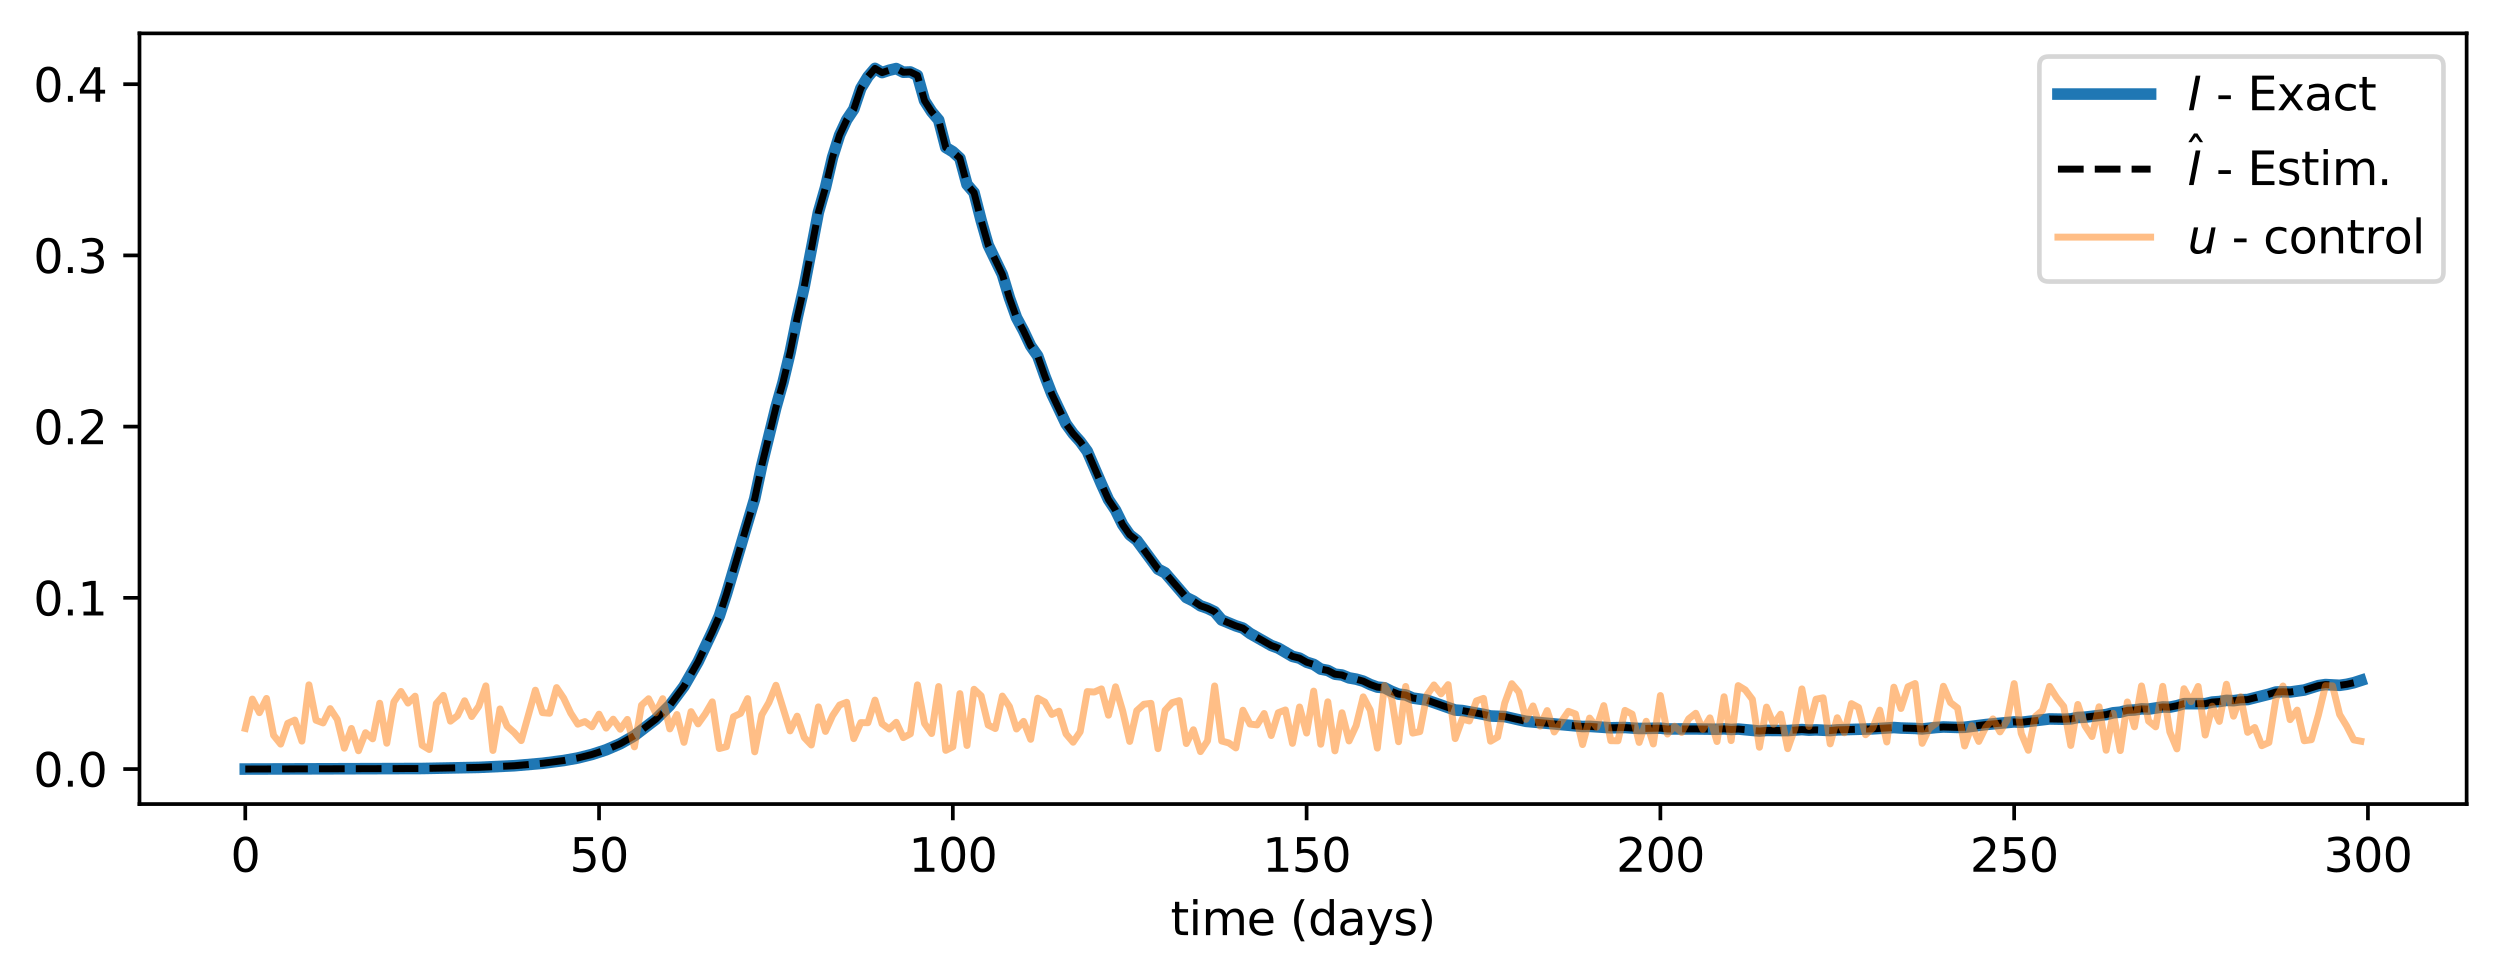 <?xml version="1.0" encoding="utf-8" standalone="no"?>
<!DOCTYPE svg PUBLIC "-//W3C//DTD SVG 1.1//EN"
  "http://www.w3.org/Graphics/SVG/1.1/DTD/svg11.dtd">
<svg xmlns:xlink="http://www.w3.org/1999/xlink" width="539.503pt" height="211.076pt" viewBox="0 0 539.503 211.076" xmlns="http://www.w3.org/2000/svg" version="1.1">
 <defs>
  <style type="text/css">*{stroke-linejoin: round; stroke-linecap: butt}</style>
 </defs>
 <g id="figure_1">
  <g id="patch_1">
   <path d="M 0 211.076 
L 539.503 211.076 
L 539.503 0 
L 0 0 
z
" style="fill: #ffffff"/>
  </g>
  <g id="axes_1">
   <g id="patch_2">
    <path d="M 30.103 173.52 
L 532.303 173.52 
L 532.303 7.2 
L 30.103 7.2 
z
" style="fill: #ffffff"/>
   </g>
   <g id="matplotlib.axis_1">
    <g id="xtick_1">
     <g id="line2d_1">
      <defs>
       <path id="m6ba1b35e00" d="M 0 0 
L 0 3.5 
" style="stroke: #000000; stroke-width: 0.8"/>
      </defs>
      <g>
       <use xlink:href="#m6ba1b35e00" x="52.93" y="173.52" style="stroke: #000000; stroke-width: 0.8"/>
      </g>
     </g>
     <g id="text_1">
      <!-- 0 -->
      <g transform="translate(49.749 188.118) scale(0.1 -0.1)">
       <defs>
        <path id="DejaVuSans-30" d="M 2034 4250 
Q 1547 4250 1301 3770 
Q 1056 3291 1056 2328 
Q 1056 1369 1301 889 
Q 1547 409 2034 409 
Q 2525 409 2770 889 
Q 3016 1369 3016 2328 
Q 3016 3291 2770 3770 
Q 2525 4250 2034 4250 
z
M 2034 4750 
Q 2819 4750 3233 4129 
Q 3647 3509 3647 2328 
Q 3647 1150 3233 529 
Q 2819 -91 2034 -91 
Q 1250 -91 836 529 
Q 422 1150 422 2328 
Q 422 3509 836 4129 
Q 1250 4750 2034 4750 
z
" transform="scale(0.016)"/>
       </defs>
       <use xlink:href="#DejaVuSans-30"/>
      </g>
     </g>
    </g>
    <g id="xtick_2">
     <g id="line2d_2">
      <g>
       <use xlink:href="#m6ba1b35e00" x="129.276" y="173.52" style="stroke: #000000; stroke-width: 0.8"/>
      </g>
     </g>
     <g id="text_2">
      <!-- 50 -->
      <g transform="translate(122.913 188.118) scale(0.1 -0.1)">
       <defs>
        <path id="DejaVuSans-35" d="M 691 4666 
L 3169 4666 
L 3169 4134 
L 1269 4134 
L 1269 2991 
Q 1406 3038 1543 3061 
Q 1681 3084 1819 3084 
Q 2600 3084 3056 2656 
Q 3513 2228 3513 1497 
Q 3513 744 3044 326 
Q 2575 -91 1722 -91 
Q 1428 -91 1123 -41 
Q 819 9 494 109 
L 494 744 
Q 775 591 1075 516 
Q 1375 441 1709 441 
Q 2250 441 2565 725 
Q 2881 1009 2881 1497 
Q 2881 1984 2565 2268 
Q 2250 2553 1709 2553 
Q 1456 2553 1204 2497 
Q 953 2441 691 2322 
L 691 4666 
z
" transform="scale(0.016)"/>
       </defs>
       <use xlink:href="#DejaVuSans-35"/>
       <use xlink:href="#DejaVuSans-30" x="63.623"/>
      </g>
     </g>
    </g>
    <g id="xtick_3">
     <g id="line2d_3">
      <g>
       <use xlink:href="#m6ba1b35e00" x="205.621" y="173.52" style="stroke: #000000; stroke-width: 0.8"/>
      </g>
     </g>
     <g id="text_3">
      <!-- 100 -->
      <g transform="translate(196.077 188.118) scale(0.1 -0.1)">
       <defs>
        <path id="DejaVuSans-31" d="M 794 531 
L 1825 531 
L 1825 4091 
L 703 3866 
L 703 4441 
L 1819 4666 
L 2450 4666 
L 2450 531 
L 3481 531 
L 3481 0 
L 794 0 
L 794 531 
z
" transform="scale(0.016)"/>
       </defs>
       <use xlink:href="#DejaVuSans-31"/>
       <use xlink:href="#DejaVuSans-30" x="63.623"/>
       <use xlink:href="#DejaVuSans-30" x="127.246"/>
      </g>
     </g>
    </g>
    <g id="xtick_4">
     <g id="line2d_4">
      <g>
       <use xlink:href="#m6ba1b35e00" x="281.967" y="173.52" style="stroke: #000000; stroke-width: 0.8"/>
      </g>
     </g>
     <g id="text_4">
      <!-- 150 -->
      <g transform="translate(272.423 188.118) scale(0.1 -0.1)">
       <use xlink:href="#DejaVuSans-31"/>
       <use xlink:href="#DejaVuSans-35" x="63.623"/>
       <use xlink:href="#DejaVuSans-30" x="127.246"/>
      </g>
     </g>
    </g>
    <g id="xtick_5">
     <g id="line2d_5">
      <g>
       <use xlink:href="#m6ba1b35e00" x="358.312" y="173.52" style="stroke: #000000; stroke-width: 0.8"/>
      </g>
     </g>
     <g id="text_5">
      <!-- 200 -->
      <g transform="translate(348.768 188.118) scale(0.1 -0.1)">
       <defs>
        <path id="DejaVuSans-32" d="M 1228 531 
L 3431 531 
L 3431 0 
L 469 0 
L 469 531 
Q 828 903 1448 1529 
Q 2069 2156 2228 2338 
Q 2531 2678 2651 2914 
Q 2772 3150 2772 3378 
Q 2772 3750 2511 3984 
Q 2250 4219 1831 4219 
Q 1534 4219 1204 4116 
Q 875 4013 500 3803 
L 500 4441 
Q 881 4594 1212 4672 
Q 1544 4750 1819 4750 
Q 2544 4750 2975 4387 
Q 3406 4025 3406 3419 
Q 3406 3131 3298 2873 
Q 3191 2616 2906 2266 
Q 2828 2175 2409 1742 
Q 1991 1309 1228 531 
z
" transform="scale(0.016)"/>
       </defs>
       <use xlink:href="#DejaVuSans-32"/>
       <use xlink:href="#DejaVuSans-30" x="63.623"/>
       <use xlink:href="#DejaVuSans-30" x="127.246"/>
      </g>
     </g>
    </g>
    <g id="xtick_6">
     <g id="line2d_6">
      <g>
       <use xlink:href="#m6ba1b35e00" x="434.657" y="173.52" style="stroke: #000000; stroke-width: 0.8"/>
      </g>
     </g>
     <g id="text_6">
      <!-- 250 -->
      <g transform="translate(425.114 188.118) scale(0.1 -0.1)">
       <use xlink:href="#DejaVuSans-32"/>
       <use xlink:href="#DejaVuSans-35" x="63.623"/>
       <use xlink:href="#DejaVuSans-30" x="127.246"/>
      </g>
     </g>
    </g>
    <g id="xtick_7">
     <g id="line2d_7">
      <g>
       <use xlink:href="#m6ba1b35e00" x="511.003" y="173.52" style="stroke: #000000; stroke-width: 0.8"/>
      </g>
     </g>
     <g id="text_7">
      <!-- 300 -->
      <g transform="translate(501.459 188.118) scale(0.1 -0.1)">
       <defs>
        <path id="DejaVuSans-33" d="M 2597 2516 
Q 3050 2419 3304 2112 
Q 3559 1806 3559 1356 
Q 3559 666 3084 287 
Q 2609 -91 1734 -91 
Q 1441 -91 1130 -33 
Q 819 25 488 141 
L 488 750 
Q 750 597 1062 519 
Q 1375 441 1716 441 
Q 2309 441 2620 675 
Q 2931 909 2931 1356 
Q 2931 1769 2642 2001 
Q 2353 2234 1838 2234 
L 1294 2234 
L 1294 2753 
L 1863 2753 
Q 2328 2753 2575 2939 
Q 2822 3125 2822 3475 
Q 2822 3834 2567 4026 
Q 2313 4219 1838 4219 
Q 1578 4219 1281 4162 
Q 984 4106 628 3988 
L 628 4550 
Q 988 4650 1302 4700 
Q 1616 4750 1894 4750 
Q 2613 4750 3031 4423 
Q 3450 4097 3450 3541 
Q 3450 3153 3228 2886 
Q 3006 2619 2597 2516 
z
" transform="scale(0.016)"/>
       </defs>
       <use xlink:href="#DejaVuSans-33"/>
       <use xlink:href="#DejaVuSans-30" x="63.623"/>
       <use xlink:href="#DejaVuSans-30" x="127.246"/>
      </g>
     </g>
    </g>
    <g id="text_8">
     <!-- time (days) -->
     <g transform="translate(252.614 201.797) scale(0.1 -0.1)">
      <defs>
       <path id="DejaVuSans-74" d="M 1172 4494 
L 1172 3500 
L 2356 3500 
L 2356 3053 
L 1172 3053 
L 1172 1153 
Q 1172 725 1289 603 
Q 1406 481 1766 481 
L 2356 481 
L 2356 0 
L 1766 0 
Q 1100 0 847 248 
Q 594 497 594 1153 
L 594 3053 
L 172 3053 
L 172 3500 
L 594 3500 
L 594 4494 
L 1172 4494 
z
" transform="scale(0.016)"/>
       <path id="DejaVuSans-69" d="M 603 3500 
L 1178 3500 
L 1178 0 
L 603 0 
L 603 3500 
z
M 603 4863 
L 1178 4863 
L 1178 4134 
L 603 4134 
L 603 4863 
z
" transform="scale(0.016)"/>
       <path id="DejaVuSans-6d" d="M 3328 2828 
Q 3544 3216 3844 3400 
Q 4144 3584 4550 3584 
Q 5097 3584 5394 3201 
Q 5691 2819 5691 2113 
L 5691 0 
L 5113 0 
L 5113 2094 
Q 5113 2597 4934 2840 
Q 4756 3084 4391 3084 
Q 3944 3084 3684 2787 
Q 3425 2491 3425 1978 
L 3425 0 
L 2847 0 
L 2847 2094 
Q 2847 2600 2669 2842 
Q 2491 3084 2119 3084 
Q 1678 3084 1418 2786 
Q 1159 2488 1159 1978 
L 1159 0 
L 581 0 
L 581 3500 
L 1159 3500 
L 1159 2956 
Q 1356 3278 1631 3431 
Q 1906 3584 2284 3584 
Q 2666 3584 2933 3390 
Q 3200 3197 3328 2828 
z
" transform="scale(0.016)"/>
       <path id="DejaVuSans-65" d="M 3597 1894 
L 3597 1613 
L 953 1613 
Q 991 1019 1311 708 
Q 1631 397 2203 397 
Q 2534 397 2845 478 
Q 3156 559 3463 722 
L 3463 178 
Q 3153 47 2828 -22 
Q 2503 -91 2169 -91 
Q 1331 -91 842 396 
Q 353 884 353 1716 
Q 353 2575 817 3079 
Q 1281 3584 2069 3584 
Q 2775 3584 3186 3129 
Q 3597 2675 3597 1894 
z
M 3022 2063 
Q 3016 2534 2758 2815 
Q 2500 3097 2075 3097 
Q 1594 3097 1305 2825 
Q 1016 2553 972 2059 
L 3022 2063 
z
" transform="scale(0.016)"/>
       <path id="DejaVuSans-20" transform="scale(0.016)"/>
       <path id="DejaVuSans-28" d="M 1984 4856 
Q 1566 4138 1362 3434 
Q 1159 2731 1159 2009 
Q 1159 1288 1364 580 
Q 1569 -128 1984 -844 
L 1484 -844 
Q 1016 -109 783 600 
Q 550 1309 550 2009 
Q 550 2706 781 3412 
Q 1013 4119 1484 4856 
L 1984 4856 
z
" transform="scale(0.016)"/>
       <path id="DejaVuSans-64" d="M 2906 2969 
L 2906 4863 
L 3481 4863 
L 3481 0 
L 2906 0 
L 2906 525 
Q 2725 213 2448 61 
Q 2172 -91 1784 -91 
Q 1150 -91 751 415 
Q 353 922 353 1747 
Q 353 2572 751 3078 
Q 1150 3584 1784 3584 
Q 2172 3584 2448 3432 
Q 2725 3281 2906 2969 
z
M 947 1747 
Q 947 1113 1208 752 
Q 1469 391 1925 391 
Q 2381 391 2643 752 
Q 2906 1113 2906 1747 
Q 2906 2381 2643 2742 
Q 2381 3103 1925 3103 
Q 1469 3103 1208 2742 
Q 947 2381 947 1747 
z
" transform="scale(0.016)"/>
       <path id="DejaVuSans-61" d="M 2194 1759 
Q 1497 1759 1228 1600 
Q 959 1441 959 1056 
Q 959 750 1161 570 
Q 1363 391 1709 391 
Q 2188 391 2477 730 
Q 2766 1069 2766 1631 
L 2766 1759 
L 2194 1759 
z
M 3341 1997 
L 3341 0 
L 2766 0 
L 2766 531 
Q 2569 213 2275 61 
Q 1981 -91 1556 -91 
Q 1019 -91 701 211 
Q 384 513 384 1019 
Q 384 1609 779 1909 
Q 1175 2209 1959 2209 
L 2766 2209 
L 2766 2266 
Q 2766 2663 2505 2880 
Q 2244 3097 1772 3097 
Q 1472 3097 1187 3025 
Q 903 2953 641 2809 
L 641 3341 
Q 956 3463 1253 3523 
Q 1550 3584 1831 3584 
Q 2591 3584 2966 3190 
Q 3341 2797 3341 1997 
z
" transform="scale(0.016)"/>
       <path id="DejaVuSans-79" d="M 2059 -325 
Q 1816 -950 1584 -1140 
Q 1353 -1331 966 -1331 
L 506 -1331 
L 506 -850 
L 844 -850 
Q 1081 -850 1212 -737 
Q 1344 -625 1503 -206 
L 1606 56 
L 191 3500 
L 800 3500 
L 1894 763 
L 2988 3500 
L 3597 3500 
L 2059 -325 
z
" transform="scale(0.016)"/>
       <path id="DejaVuSans-73" d="M 2834 3397 
L 2834 2853 
Q 2591 2978 2328 3040 
Q 2066 3103 1784 3103 
Q 1356 3103 1142 2972 
Q 928 2841 928 2578 
Q 928 2378 1081 2264 
Q 1234 2150 1697 2047 
L 1894 2003 
Q 2506 1872 2764 1633 
Q 3022 1394 3022 966 
Q 3022 478 2636 193 
Q 2250 -91 1575 -91 
Q 1294 -91 989 -36 
Q 684 19 347 128 
L 347 722 
Q 666 556 975 473 
Q 1284 391 1588 391 
Q 1994 391 2212 530 
Q 2431 669 2431 922 
Q 2431 1156 2273 1281 
Q 2116 1406 1581 1522 
L 1381 1569 
Q 847 1681 609 1914 
Q 372 2147 372 2553 
Q 372 3047 722 3315 
Q 1072 3584 1716 3584 
Q 2034 3584 2315 3537 
Q 2597 3491 2834 3397 
z
" transform="scale(0.016)"/>
       <path id="DejaVuSans-29" d="M 513 4856 
L 1013 4856 
Q 1481 4119 1714 3412 
Q 1947 2706 1947 2009 
Q 1947 1309 1714 600 
Q 1481 -109 1013 -844 
L 513 -844 
Q 928 -128 1133 580 
Q 1338 1288 1338 2009 
Q 1338 2731 1133 3434 
Q 928 4138 513 4856 
z
" transform="scale(0.016)"/>
      </defs>
      <use xlink:href="#DejaVuSans-74"/>
      <use xlink:href="#DejaVuSans-69" x="39.209"/>
      <use xlink:href="#DejaVuSans-6d" x="66.992"/>
      <use xlink:href="#DejaVuSans-65" x="164.404"/>
      <use xlink:href="#DejaVuSans-20" x="225.928"/>
      <use xlink:href="#DejaVuSans-28" x="257.715"/>
      <use xlink:href="#DejaVuSans-64" x="296.729"/>
      <use xlink:href="#DejaVuSans-61" x="360.205"/>
      <use xlink:href="#DejaVuSans-79" x="421.484"/>
      <use xlink:href="#DejaVuSans-73" x="480.664"/>
      <use xlink:href="#DejaVuSans-29" x="532.764"/>
     </g>
    </g>
   </g>
   <g id="matplotlib.axis_2">
    <g id="ytick_1">
     <g id="line2d_8">
      <defs>
       <path id="m51dd51e2d5" d="M 0 0 
L -3.5 0 
" style="stroke: #000000; stroke-width: 0.8"/>
      </defs>
      <g>
       <use xlink:href="#m51dd51e2d5" x="30.103" y="165.964" style="stroke: #000000; stroke-width: 0.8"/>
      </g>
     </g>
     <g id="text_9">
      <!-- 0.0 -->
      <g transform="translate(7.2 169.763) scale(0.1 -0.1)">
       <defs>
        <path id="DejaVuSans-2e" d="M 684 794 
L 1344 794 
L 1344 0 
L 684 0 
L 684 794 
z
" transform="scale(0.016)"/>
       </defs>
       <use xlink:href="#DejaVuSans-30"/>
       <use xlink:href="#DejaVuSans-2e" x="63.623"/>
       <use xlink:href="#DejaVuSans-30" x="95.41"/>
      </g>
     </g>
    </g>
    <g id="ytick_2">
     <g id="line2d_9">
      <g>
       <use xlink:href="#m51dd51e2d5" x="30.103" y="129.014" style="stroke: #000000; stroke-width: 0.8"/>
      </g>
     </g>
     <g id="text_10">
      <!-- 0.1 -->
      <g transform="translate(7.2 132.814) scale(0.1 -0.1)">
       <use xlink:href="#DejaVuSans-30"/>
       <use xlink:href="#DejaVuSans-2e" x="63.623"/>
       <use xlink:href="#DejaVuSans-31" x="95.41"/>
      </g>
     </g>
    </g>
    <g id="ytick_3">
     <g id="line2d_10">
      <g>
       <use xlink:href="#m51dd51e2d5" x="30.103" y="92.065" style="stroke: #000000; stroke-width: 0.8"/>
      </g>
     </g>
     <g id="text_11">
      <!-- 0.2 -->
      <g transform="translate(7.2 95.864) scale(0.1 -0.1)">
       <use xlink:href="#DejaVuSans-30"/>
       <use xlink:href="#DejaVuSans-2e" x="63.623"/>
       <use xlink:href="#DejaVuSans-32" x="95.41"/>
      </g>
     </g>
    </g>
    <g id="ytick_4">
     <g id="line2d_11">
      <g>
       <use xlink:href="#m51dd51e2d5" x="30.103" y="55.116" style="stroke: #000000; stroke-width: 0.8"/>
      </g>
     </g>
     <g id="text_12">
      <!-- 0.3 -->
      <g transform="translate(7.2 58.915) scale(0.1 -0.1)">
       <use xlink:href="#DejaVuSans-30"/>
       <use xlink:href="#DejaVuSans-2e" x="63.623"/>
       <use xlink:href="#DejaVuSans-33" x="95.41"/>
      </g>
     </g>
    </g>
    <g id="ytick_5">
     <g id="line2d_12">
      <g>
       <use xlink:href="#m51dd51e2d5" x="30.103" y="18.167" style="stroke: #000000; stroke-width: 0.8"/>
      </g>
     </g>
     <g id="text_13">
      <!-- 0.4 -->
      <g transform="translate(7.2 21.966) scale(0.1 -0.1)">
       <defs>
        <path id="DejaVuSans-34" d="M 2419 4116 
L 825 1625 
L 2419 1625 
L 2419 4116 
z
M 2253 4666 
L 3047 4666 
L 3047 1625 
L 3713 1625 
L 3713 1100 
L 3047 1100 
L 3047 0 
L 2419 0 
L 2419 1100 
L 313 1100 
L 313 1709 
L 2253 4666 
z
" transform="scale(0.016)"/>
       </defs>
       <use xlink:href="#DejaVuSans-30"/>
       <use xlink:href="#DejaVuSans-2e" x="63.623"/>
       <use xlink:href="#DejaVuSans-34" x="95.41"/>
      </g>
     </g>
    </g>
   </g>
   <g id="line2d_13">
    <path d="M 52.93 165.96 
L 91.103 165.844 
L 103.318 165.602 
L 110.953 165.249 
L 117.061 164.72 
L 121.641 164.124 
L 124.695 163.575 
L 127.749 162.81 
L 130.803 161.814 
L 133.857 160.493 
L 136.91 158.759 
L 141.491 155.248 
L 144.545 152.218 
L 147.599 148.118 
L 150.653 142.802 
L 153.706 136.362 
L 155.233 132.903 
L 156.76 128.232 
L 162.868 107.625 
L 164.395 100.4 
L 167.448 87.91 
L 168.975 82.515 
L 170.502 76.097 
L 172.029 68.559 
L 173.556 61.827 
L 176.61 45.807 
L 178.137 40.478 
L 179.664 33.944 
L 181.191 29.13 
L 182.718 25.856 
L 184.244 23.576 
L 185.771 19.053 
L 187.298 16.55 
L 188.825 14.76 
L 190.352 15.666 
L 191.879 15.16 
L 193.406 14.797 
L 194.933 15.585 
L 196.46 15.534 
L 197.987 16.281 
L 199.514 21.728 
L 201.04 24.096 
L 202.567 25.91 
L 204.094 31.829 
L 205.621 32.744 
L 207.148 34.137 
L 208.675 39.806 
L 210.202 41.576 
L 211.729 47.547 
L 213.256 52.9 
L 216.31 59.231 
L 217.836 64.29 
L 219.363 68.549 
L 220.89 71.402 
L 222.417 74.631 
L 223.944 76.827 
L 225.471 81.139 
L 226.998 85.075 
L 230.052 91.477 
L 231.579 93.582 
L 233.106 95.283 
L 234.632 97.38 
L 237.686 104.459 
L 239.213 107.822 
L 240.74 110.105 
L 242.267 113.218 
L 243.794 115.41 
L 245.321 116.602 
L 249.902 122.814 
L 251.428 123.615 
L 256.009 128.945 
L 257.536 129.705 
L 259.063 130.731 
L 260.59 131.268 
L 262.117 132.004 
L 263.644 133.802 
L 266.697 135.061 
L 268.224 135.549 
L 269.751 136.689 
L 274.332 139.294 
L 275.859 139.861 
L 278.913 141.649 
L 280.44 142.027 
L 281.967 142.899 
L 283.493 143.379 
L 285.02 144.393 
L 286.547 144.684 
L 288.074 145.489 
L 289.601 145.669 
L 291.128 146.29 
L 292.655 146.56 
L 294.182 146.992 
L 295.709 147.725 
L 297.236 148.28 
L 298.763 148.419 
L 300.289 149.19 
L 301.816 149.803 
L 303.343 149.969 
L 304.87 150.642 
L 307.924 151.086 
L 314.032 153.231 
L 315.559 153.339 
L 320.139 154.157 
L 321.666 154.511 
L 324.72 154.637 
L 327.774 155.334 
L 329.301 155.667 
L 339.989 156.645 
L 341.516 156.782 
L 343.043 156.748 
L 347.624 157.061 
L 350.677 156.997 
L 353.731 157.213 
L 358.312 157.138 
L 359.839 157.313 
L 365.947 157.306 
L 369 157.346 
L 370.527 157.378 
L 372.054 157.287 
L 373.581 157.418 
L 375.108 157.326 
L 379.689 157.757 
L 381.216 157.622 
L 384.269 157.646 
L 385.796 157.66 
L 388.85 157.44 
L 390.377 157.57 
L 391.904 157.51 
L 394.958 157.657 
L 396.485 157.505 
L 404.119 157.289 
L 408.7 157.004 
L 410.227 157.108 
L 413.281 157.197 
L 414.808 157.309 
L 417.861 156.989 
L 419.388 156.887 
L 422.442 156.977 
L 423.969 156.947 
L 428.55 156.359 
L 434.657 155.787 
L 436.184 155.875 
L 442.292 155.151 
L 445.346 155.208 
L 446.873 155.143 
L 448.4 154.828 
L 449.926 154.769 
L 454.507 154.208 
L 456.034 153.824 
L 457.561 153.687 
L 459.088 153.28 
L 460.615 153.219 
L 462.142 152.971 
L 463.669 153.026 
L 466.722 152.555 
L 468.249 152.606 
L 469.776 152.301 
L 471.303 151.853 
L 475.884 151.858 
L 477.411 151.506 
L 478.938 151.389 
L 480.465 151.141 
L 481.992 151.211 
L 483.518 151.004 
L 485.045 150.966 
L 489.626 149.81 
L 491.153 149.337 
L 492.68 149.279 
L 494.207 149.343 
L 497.261 148.91 
L 500.314 147.956 
L 501.841 147.729 
L 504.895 147.894 
L 506.422 147.676 
L 507.949 147.334 
L 509.476 146.838 
L 509.476 146.838 
" clip-path="url(#p34333996c4)" style="fill: none; stroke: #1f77b4; stroke-width: 2.5; stroke-linecap: square"/>
   </g>
   <g id="line2d_14">
    <path d="M 52.93 165.96 
L 91.103 165.844 
L 103.318 165.602 
L 110.953 165.249 
L 117.061 164.72 
L 121.641 164.124 
L 124.695 163.575 
L 127.749 162.81 
L 130.803 161.814 
L 133.857 160.493 
L 136.91 158.759 
L 141.491 155.248 
L 144.545 152.218 
L 147.599 148.118 
L 150.653 142.802 
L 153.706 136.362 
L 155.233 132.903 
L 156.76 128.232 
L 162.868 107.625 
L 164.395 100.4 
L 167.448 87.91 
L 168.975 82.515 
L 170.502 76.097 
L 172.029 68.559 
L 173.556 61.827 
L 176.61 45.807 
L 178.137 40.478 
L 179.664 33.944 
L 181.191 29.13 
L 182.718 25.856 
L 184.244 23.576 
L 185.771 19.053 
L 187.298 16.55 
L 188.825 14.76 
L 190.352 15.666 
L 191.879 15.16 
L 193.406 14.797 
L 194.933 15.585 
L 196.46 15.534 
L 197.987 16.281 
L 199.514 21.728 
L 201.04 24.096 
L 202.567 25.91 
L 204.094 31.829 
L 205.621 32.744 
L 207.148 34.137 
L 208.675 39.806 
L 210.202 41.576 
L 211.729 47.547 
L 213.256 52.9 
L 216.31 59.231 
L 217.836 64.29 
L 219.363 68.549 
L 220.89 71.402 
L 222.417 74.631 
L 223.944 76.827 
L 225.471 81.139 
L 226.998 85.075 
L 230.052 91.477 
L 231.579 93.582 
L 233.106 95.283 
L 234.632 97.38 
L 237.686 104.459 
L 239.213 107.822 
L 240.74 110.105 
L 242.267 113.218 
L 243.794 115.41 
L 245.321 116.602 
L 249.902 122.814 
L 251.428 123.615 
L 256.009 128.945 
L 257.536 129.705 
L 259.063 130.731 
L 260.59 131.268 
L 262.117 132.004 
L 263.644 133.802 
L 266.697 135.061 
L 268.224 135.549 
L 269.751 136.689 
L 274.332 139.294 
L 275.859 139.861 
L 278.913 141.649 
L 280.44 142.027 
L 281.967 142.899 
L 283.493 143.379 
L 285.02 144.393 
L 286.547 144.684 
L 288.074 145.489 
L 289.601 145.669 
L 291.128 146.29 
L 292.655 146.56 
L 294.182 146.992 
L 295.709 147.725 
L 297.236 148.28 
L 298.763 148.419 
L 300.289 149.19 
L 301.816 149.803 
L 303.343 149.969 
L 304.87 150.642 
L 307.924 151.086 
L 314.032 153.231 
L 315.559 153.339 
L 320.139 154.157 
L 321.666 154.511 
L 324.72 154.637 
L 327.774 155.334 
L 329.301 155.667 
L 339.989 156.645 
L 341.516 156.782 
L 343.043 156.748 
L 347.624 157.061 
L 350.677 156.997 
L 353.731 157.213 
L 358.312 157.138 
L 359.839 157.313 
L 365.947 157.306 
L 369 157.346 
L 370.527 157.378 
L 372.054 157.287 
L 373.581 157.418 
L 375.108 157.326 
L 379.689 157.757 
L 381.216 157.622 
L 384.269 157.646 
L 385.796 157.66 
L 388.85 157.44 
L 390.377 157.57 
L 391.904 157.51 
L 394.958 157.657 
L 396.485 157.505 
L 404.119 157.289 
L 408.7 157.004 
L 410.227 157.108 
L 413.281 157.197 
L 414.808 157.309 
L 417.861 156.989 
L 419.388 156.887 
L 422.442 156.977 
L 423.969 156.947 
L 428.55 156.359 
L 434.657 155.787 
L 436.184 155.875 
L 442.292 155.151 
L 445.346 155.208 
L 446.873 155.143 
L 448.4 154.828 
L 449.926 154.769 
L 454.507 154.208 
L 456.034 153.824 
L 457.561 153.687 
L 459.088 153.28 
L 460.615 153.219 
L 462.142 152.971 
L 463.669 153.026 
L 466.722 152.555 
L 468.249 152.606 
L 469.776 152.301 
L 471.303 151.853 
L 475.884 151.858 
L 477.411 151.506 
L 478.938 151.389 
L 480.465 151.141 
L 481.992 151.211 
L 483.518 151.004 
L 485.045 150.966 
L 489.626 149.81 
L 491.153 149.337 
L 492.68 149.279 
L 494.207 149.343 
L 497.261 148.91 
L 500.314 147.956 
L 501.841 147.729 
L 504.895 147.894 
L 506.422 147.676 
L 507.949 147.334 
L 507.949 147.334 
" clip-path="url(#p34333996c4)" style="fill: none; stroke-dasharray: 5.55,2.4; stroke-dashoffset: 0; stroke: #000000; stroke-width: 1.5"/>
   </g>
   <g id="line2d_15">
    <path d="M 52.93 157.194 
L 54.457 150.862 
L 55.984 153.787 
L 57.511 150.725 
L 59.038 158.677 
L 60.565 160.577 
L 62.092 156.096 
L 63.619 155.398 
L 65.146 159.936 
L 66.673 147.792 
L 68.199 155.433 
L 69.726 156.011 
L 71.253 152.922 
L 72.78 155.252 
L 74.307 161.463 
L 75.834 157.203 
L 77.361 162.011 
L 78.888 158.117 
L 80.415 159.438 
L 81.942 151.76 
L 83.469 160.389 
L 84.995 151.48 
L 86.522 149.216 
L 88.049 151.723 
L 89.576 150.236 
L 91.103 160.83 
L 92.63 161.746 
L 94.157 151.833 
L 95.684 150.065 
L 97.211 155.628 
L 98.738 154.435 
L 100.265 151.228 
L 101.791 154.628 
L 103.318 152.428 
L 104.845 148.013 
L 106.372 161.952 
L 107.899 152.986 
L 109.426 156.707 
L 110.953 158.075 
L 112.48 159.822 
L 115.534 148.946 
L 117.061 153.786 
L 118.587 153.924 
L 120.114 148.387 
L 121.641 150.674 
L 123.168 153.897 
L 124.695 156.281 
L 126.222 155.716 
L 127.749 156.832 
L 129.276 154.124 
L 130.803 157.127 
L 132.33 155.204 
L 133.857 157.37 
L 135.383 155.251 
L 136.91 161.171 
L 138.437 152.184 
L 139.964 150.793 
L 141.491 153.835 
L 143.018 150.78 
L 144.545 157.299 
L 146.072 154.196 
L 147.599 160.2 
L 149.126 153.577 
L 150.653 156.216 
L 152.179 154.074 
L 153.706 151.464 
L 155.233 161.536 
L 156.76 161.138 
L 158.287 154.683 
L 159.814 153.943 
L 161.341 150.764 
L 162.868 162.24 
L 164.395 154.269 
L 165.922 151.619 
L 167.448 147.884 
L 170.502 157.725 
L 172.029 154.551 
L 173.556 159.157 
L 175.083 160.769 
L 176.61 152.551 
L 178.137 157.841 
L 179.664 154.449 
L 181.191 152.143 
L 182.718 151.553 
L 184.244 159.398 
L 185.771 155.942 
L 187.298 155.962 
L 188.825 151.087 
L 190.352 156.184 
L 191.879 157.319 
L 193.406 155.874 
L 194.933 159.179 
L 196.46 158.361 
L 197.987 147.796 
L 199.514 156.125 
L 201.04 158.297 
L 202.567 148.158 
L 204.094 161.929 
L 205.621 161.173 
L 207.148 149.686 
L 208.675 160.876 
L 210.202 148.748 
L 211.729 150.166 
L 213.256 156.467 
L 214.783 157.219 
L 216.31 150.214 
L 217.836 152.472 
L 219.363 157.314 
L 220.89 155.676 
L 222.417 159.545 
L 223.944 150.675 
L 225.471 151.498 
L 226.998 154.177 
L 228.525 153.48 
L 230.052 158.383 
L 231.579 160.174 
L 233.106 157.91 
L 234.632 149.246 
L 236.159 149.343 
L 237.686 148.667 
L 239.213 154.34 
L 240.74 148.213 
L 242.267 153.406 
L 243.794 160 
L 245.321 153.365 
L 246.848 151.981 
L 248.375 151.778 
L 249.902 161.558 
L 251.428 153.293 
L 252.955 151.634 
L 254.482 151.195 
L 256.009 160.455 
L 257.536 157.486 
L 259.063 162.195 
L 260.59 159.874 
L 262.117 148.033 
L 263.644 159.913 
L 265.171 160.327 
L 266.697 161.399 
L 268.224 153.27 
L 269.751 156.25 
L 271.278 156.437 
L 272.805 153.977 
L 274.332 158.725 
L 275.859 153.802 
L 277.386 153.211 
L 278.913 160.415 
L 280.44 152.572 
L 281.967 158.19 
L 283.493 149.144 
L 285.02 160.601 
L 286.547 151.455 
L 288.074 162.033 
L 289.601 153.817 
L 291.128 159.897 
L 292.655 156.597 
L 294.182 150.385 
L 295.709 153.262 
L 297.236 161.441 
L 298.763 147.928 
L 300.289 150.516 
L 301.816 160.066 
L 303.343 148.14 
L 304.87 158.204 
L 306.397 157.889 
L 307.924 150.025 
L 309.451 147.813 
L 310.978 149.726 
L 312.505 147.747 
L 314.032 159.387 
L 315.559 155.16 
L 317.085 155.581 
L 318.612 151.259 
L 320.139 150.715 
L 321.666 159.947 
L 323.193 159.052 
L 324.72 151.731 
L 326.247 147.544 
L 327.774 149.338 
L 329.301 155.236 
L 330.828 152.341 
L 332.355 156.693 
L 333.881 153.345 
L 335.408 157.96 
L 338.462 153.502 
L 339.989 154.076 
L 341.516 160.678 
L 343.043 154.964 
L 344.57 156.938 
L 346.097 152.273 
L 347.624 159.847 
L 349.151 159.865 
L 350.677 153.301 
L 352.204 154.106 
L 353.731 160.216 
L 355.258 155.654 
L 356.785 160.548 
L 358.312 150.1 
L 359.839 158.407 
L 361.366 156.714 
L 362.893 158.072 
L 364.42 155.129 
L 365.947 153.926 
L 367.473 157.405 
L 369 154.913 
L 370.527 160.023 
L 372.054 150.363 
L 373.581 159.822 
L 375.108 147.955 
L 376.635 148.89 
L 378.162 150.918 
L 379.689 161.259 
L 381.216 152.595 
L 382.742 156.304 
L 384.269 154.12 
L 385.796 161.568 
L 387.323 157.232 
L 388.85 148.671 
L 390.377 156.781 
L 391.904 150.892 
L 393.431 150.586 
L 394.958 160.525 
L 396.485 154.893 
L 398.012 158.137 
L 399.538 151.845 
L 401.065 152.669 
L 402.592 158.553 
L 404.119 157.153 
L 405.646 153.251 
L 407.173 160.119 
L 408.7 148.295 
L 410.227 152.891 
L 411.754 148.194 
L 413.281 147.506 
L 414.808 160.412 
L 416.334 157.205 
L 417.861 156.092 
L 419.388 148.1 
L 420.915 151.619 
L 422.442 152.787 
L 423.969 160.978 
L 425.496 156.607 
L 427.023 160.002 
L 428.55 156.893 
L 430.077 155.143 
L 431.604 157.941 
L 433.13 155.464 
L 434.657 147.529 
L 436.184 158.274 
L 437.711 161.913 
L 439.238 154.602 
L 440.765 153.3 
L 442.292 148.135 
L 443.819 150.529 
L 445.346 152.453 
L 446.873 160.865 
L 448.4 152.023 
L 449.926 156.602 
L 451.453 158.941 
L 452.98 152.525 
L 454.507 161.902 
L 456.034 153.947 
L 457.561 161.973 
L 459.088 151.484 
L 460.615 156.842 
L 462.142 148.03 
L 463.669 155.614 
L 465.196 156.853 
L 466.722 148.114 
L 468.249 157.934 
L 469.776 161.606 
L 471.303 148.63 
L 472.83 151.422 
L 474.357 148.14 
L 475.884 158.62 
L 477.411 152.394 
L 478.938 155.679 
L 480.465 147.663 
L 481.992 154.556 
L 483.518 150.343 
L 485.045 158.04 
L 486.572 156.998 
L 488.099 160.924 
L 489.626 160.233 
L 491.153 150.718 
L 492.68 148.043 
L 494.207 155.3 
L 495.734 153.244 
L 497.261 159.857 
L 498.787 159.629 
L 500.314 154.274 
L 501.841 147.97 
L 503.368 148.011 
L 504.895 154.184 
L 506.422 156.696 
L 507.949 159.672 
L 509.476 159.957 
L 509.476 159.957 
" clip-path="url(#p34333996c4)" style="fill: none; stroke: #ff7f0e; stroke-opacity: 0.5; stroke-width: 1.5; stroke-linecap: square"/>
   </g>
   <g id="patch_3">
    <path d="M 30.103 173.52 
L 30.103 7.2 
" style="fill: none; stroke: #000000; stroke-width: 0.8; stroke-linejoin: miter; stroke-linecap: square"/>
   </g>
   <g id="patch_4">
    <path d="M 532.303 173.52 
L 532.303 7.2 
" style="fill: none; stroke: #000000; stroke-width: 0.8; stroke-linejoin: miter; stroke-linecap: square"/>
   </g>
   <g id="patch_5">
    <path d="M 30.103 173.52 
L 532.303 173.52 
" style="fill: none; stroke: #000000; stroke-width: 0.8; stroke-linejoin: miter; stroke-linecap: square"/>
   </g>
   <g id="patch_6">
    <path d="M 30.103 7.2 
L 532.303 7.2 
" style="fill: none; stroke: #000000; stroke-width: 0.8; stroke-linejoin: miter; stroke-linecap: square"/>
   </g>
   <g id="legend_1">
    <g id="patch_7">
     <path d="M 442.103 60.756 
L 525.303 60.756 
Q 527.303 60.756 527.303 58.756 
L 527.303 14.2 
Q 527.303 12.2 525.303 12.2 
L 442.103 12.2 
Q 440.103 12.2 440.103 14.2 
L 440.103 58.756 
Q 440.103 60.756 442.103 60.756 
z
" style="fill: #ffffff; opacity: 0.8; stroke: #cccccc; stroke-linejoin: miter"/>
    </g>
    <g id="line2d_16">
     <path d="M 444.103 20.298 
L 454.103 20.298 
L 464.103 20.298 
" style="fill: none; stroke: #1f77b4; stroke-width: 2.5; stroke-linecap: square"/>
    </g>
    <g id="text_14">
     <!-- $I$ - Exact -->
     <g transform="translate(472.103 23.798) scale(0.1 -0.1)">
      <defs>
       <path id="DejaVuSans-Oblique-49" d="M 1081 4666 
L 1716 4666 
L 806 0 
L 172 0 
L 1081 4666 
z
" transform="scale(0.016)"/>
       <path id="DejaVuSans-2d" d="M 313 2009 
L 1997 2009 
L 1997 1497 
L 313 1497 
L 313 2009 
z
" transform="scale(0.016)"/>
       <path id="DejaVuSans-45" d="M 628 4666 
L 3578 4666 
L 3578 4134 
L 1259 4134 
L 1259 2753 
L 3481 2753 
L 3481 2222 
L 1259 2222 
L 1259 531 
L 3634 531 
L 3634 0 
L 628 0 
L 628 4666 
z
" transform="scale(0.016)"/>
       <path id="DejaVuSans-78" d="M 3513 3500 
L 2247 1797 
L 3578 0 
L 2900 0 
L 1881 1375 
L 863 0 
L 184 0 
L 1544 1831 
L 300 3500 
L 978 3500 
L 1906 2253 
L 2834 3500 
L 3513 3500 
z
" transform="scale(0.016)"/>
       <path id="DejaVuSans-63" d="M 3122 3366 
L 3122 2828 
Q 2878 2963 2633 3030 
Q 2388 3097 2138 3097 
Q 1578 3097 1268 2742 
Q 959 2388 959 1747 
Q 959 1106 1268 751 
Q 1578 397 2138 397 
Q 2388 397 2633 464 
Q 2878 531 3122 666 
L 3122 134 
Q 2881 22 2623 -34 
Q 2366 -91 2075 -91 
Q 1284 -91 818 406 
Q 353 903 353 1747 
Q 353 2603 823 3093 
Q 1294 3584 2113 3584 
Q 2378 3584 2631 3529 
Q 2884 3475 3122 3366 
z
" transform="scale(0.016)"/>
      </defs>
      <use xlink:href="#DejaVuSans-Oblique-49" transform="translate(0 0.094)"/>
      <use xlink:href="#DejaVuSans-20" transform="translate(29.492 0.094)"/>
      <use xlink:href="#DejaVuSans-2d" transform="translate(61.279 0.094)"/>
      <use xlink:href="#DejaVuSans-20" transform="translate(97.363 0.094)"/>
      <use xlink:href="#DejaVuSans-45" transform="translate(129.15 0.094)"/>
      <use xlink:href="#DejaVuSans-78" transform="translate(192.334 0.094)"/>
      <use xlink:href="#DejaVuSans-61" transform="translate(251.514 0.094)"/>
      <use xlink:href="#DejaVuSans-63" transform="translate(312.793 0.094)"/>
      <use xlink:href="#DejaVuSans-74" transform="translate(367.773 0.094)"/>
     </g>
    </g>
    <g id="line2d_17">
     <path d="M 444.103 36.498 
L 454.103 36.498 
L 464.103 36.498 
" style="fill: none; stroke-dasharray: 5.55,2.4; stroke-dashoffset: 0; stroke: #000000; stroke-width: 1.5"/>
    </g>
    <g id="text_15">
     <!-- $\hat{I}$ - Estim. -->
     <g transform="translate(472.103 39.998) scale(0.1 -0.1)">
      <defs>
       <path id="DejaVuSans-302" d="M -1831 5119 
L -1369 5119 
L -603 3944 
L -1038 3944 
L -1600 4709 
L -2163 3944 
L -2597 3944 
L -1831 5119 
z
M -1600 3584 
L -1600 3584 
z
" transform="scale(0.016)"/>
      </defs>
      <use xlink:href="#DejaVuSans-302" transform="translate(42.951 30.016)"/>
      <use xlink:href="#DejaVuSans-Oblique-49" transform="translate(0 0.609)"/>
      <use xlink:href="#DejaVuSans-20" transform="translate(29.492 0.609)"/>
      <use xlink:href="#DejaVuSans-2d" transform="translate(61.279 0.609)"/>
      <use xlink:href="#DejaVuSans-20" transform="translate(97.363 0.609)"/>
      <use xlink:href="#DejaVuSans-45" transform="translate(129.15 0.609)"/>
      <use xlink:href="#DejaVuSans-73" transform="translate(192.334 0.609)"/>
      <use xlink:href="#DejaVuSans-74" transform="translate(244.434 0.609)"/>
      <use xlink:href="#DejaVuSans-69" transform="translate(283.643 0.609)"/>
      <use xlink:href="#DejaVuSans-6d" transform="translate(311.426 0.609)"/>
      <use xlink:href="#DejaVuSans-2e" transform="translate(408.838 0.609)"/>
     </g>
    </g>
    <g id="line2d_18">
     <path d="M 444.103 51.177 
L 454.103 51.177 
L 464.103 51.177 
" style="fill: none; stroke: #ff7f0e; stroke-opacity: 0.5; stroke-width: 1.5; stroke-linecap: square"/>
    </g>
    <g id="text_16">
     <!-- $u$ - control -->
     <g transform="translate(472.103 54.677) scale(0.1 -0.1)">
      <defs>
       <path id="DejaVuSans-Oblique-75" d="M 428 1388 
L 838 3500 
L 1416 3500 
L 1006 1409 
Q 975 1256 961 1147 
Q 947 1038 947 966 
Q 947 700 1109 554 
Q 1272 409 1569 409 
Q 2031 409 2368 721 
Q 2706 1034 2809 1563 
L 3194 3500 
L 3769 3500 
L 3091 0 
L 2516 0 
L 2631 550 
Q 2388 244 2052 76 
Q 1716 -91 1338 -91 
Q 878 -91 622 161 
Q 366 413 366 863 
Q 366 956 381 1097 
Q 397 1238 428 1388 
z
" transform="scale(0.016)"/>
       <path id="DejaVuSans-6f" d="M 1959 3097 
Q 1497 3097 1228 2736 
Q 959 2375 959 1747 
Q 959 1119 1226 758 
Q 1494 397 1959 397 
Q 2419 397 2687 759 
Q 2956 1122 2956 1747 
Q 2956 2369 2687 2733 
Q 2419 3097 1959 3097 
z
M 1959 3584 
Q 2709 3584 3137 3096 
Q 3566 2609 3566 1747 
Q 3566 888 3137 398 
Q 2709 -91 1959 -91 
Q 1206 -91 779 398 
Q 353 888 353 1747 
Q 353 2609 779 3096 
Q 1206 3584 1959 3584 
z
" transform="scale(0.016)"/>
       <path id="DejaVuSans-6e" d="M 3513 2113 
L 3513 0 
L 2938 0 
L 2938 2094 
Q 2938 2591 2744 2837 
Q 2550 3084 2163 3084 
Q 1697 3084 1428 2787 
Q 1159 2491 1159 1978 
L 1159 0 
L 581 0 
L 581 3500 
L 1159 3500 
L 1159 2956 
Q 1366 3272 1645 3428 
Q 1925 3584 2291 3584 
Q 2894 3584 3203 3211 
Q 3513 2838 3513 2113 
z
" transform="scale(0.016)"/>
       <path id="DejaVuSans-72" d="M 2631 2963 
Q 2534 3019 2420 3045 
Q 2306 3072 2169 3072 
Q 1681 3072 1420 2755 
Q 1159 2438 1159 1844 
L 1159 0 
L 581 0 
L 581 3500 
L 1159 3500 
L 1159 2956 
Q 1341 3275 1631 3429 
Q 1922 3584 2338 3584 
Q 2397 3584 2469 3576 
Q 2541 3569 2628 3553 
L 2631 2963 
z
" transform="scale(0.016)"/>
       <path id="DejaVuSans-6c" d="M 603 4863 
L 1178 4863 
L 1178 0 
L 603 0 
L 603 4863 
z
" transform="scale(0.016)"/>
      </defs>
      <use xlink:href="#DejaVuSans-Oblique-75" transform="translate(0 0.016)"/>
      <use xlink:href="#DejaVuSans-20" transform="translate(63.379 0.016)"/>
      <use xlink:href="#DejaVuSans-2d" transform="translate(95.166 0.016)"/>
      <use xlink:href="#DejaVuSans-20" transform="translate(131.25 0.016)"/>
      <use xlink:href="#DejaVuSans-63" transform="translate(163.037 0.016)"/>
      <use xlink:href="#DejaVuSans-6f" transform="translate(218.018 0.016)"/>
      <use xlink:href="#DejaVuSans-6e" transform="translate(279.199 0.016)"/>
      <use xlink:href="#DejaVuSans-74" transform="translate(342.578 0.016)"/>
      <use xlink:href="#DejaVuSans-72" transform="translate(381.787 0.016)"/>
      <use xlink:href="#DejaVuSans-6f" transform="translate(422.9 0.016)"/>
      <use xlink:href="#DejaVuSans-6c" transform="translate(484.082 0.016)"/>
     </g>
    </g>
   </g>
  </g>
 </g>
 <defs>
  <clipPath id="p34333996c4">
   <rect x="30.103" y="7.2" width="502.2" height="166.32"/>
  </clipPath>
 </defs>
</svg>
